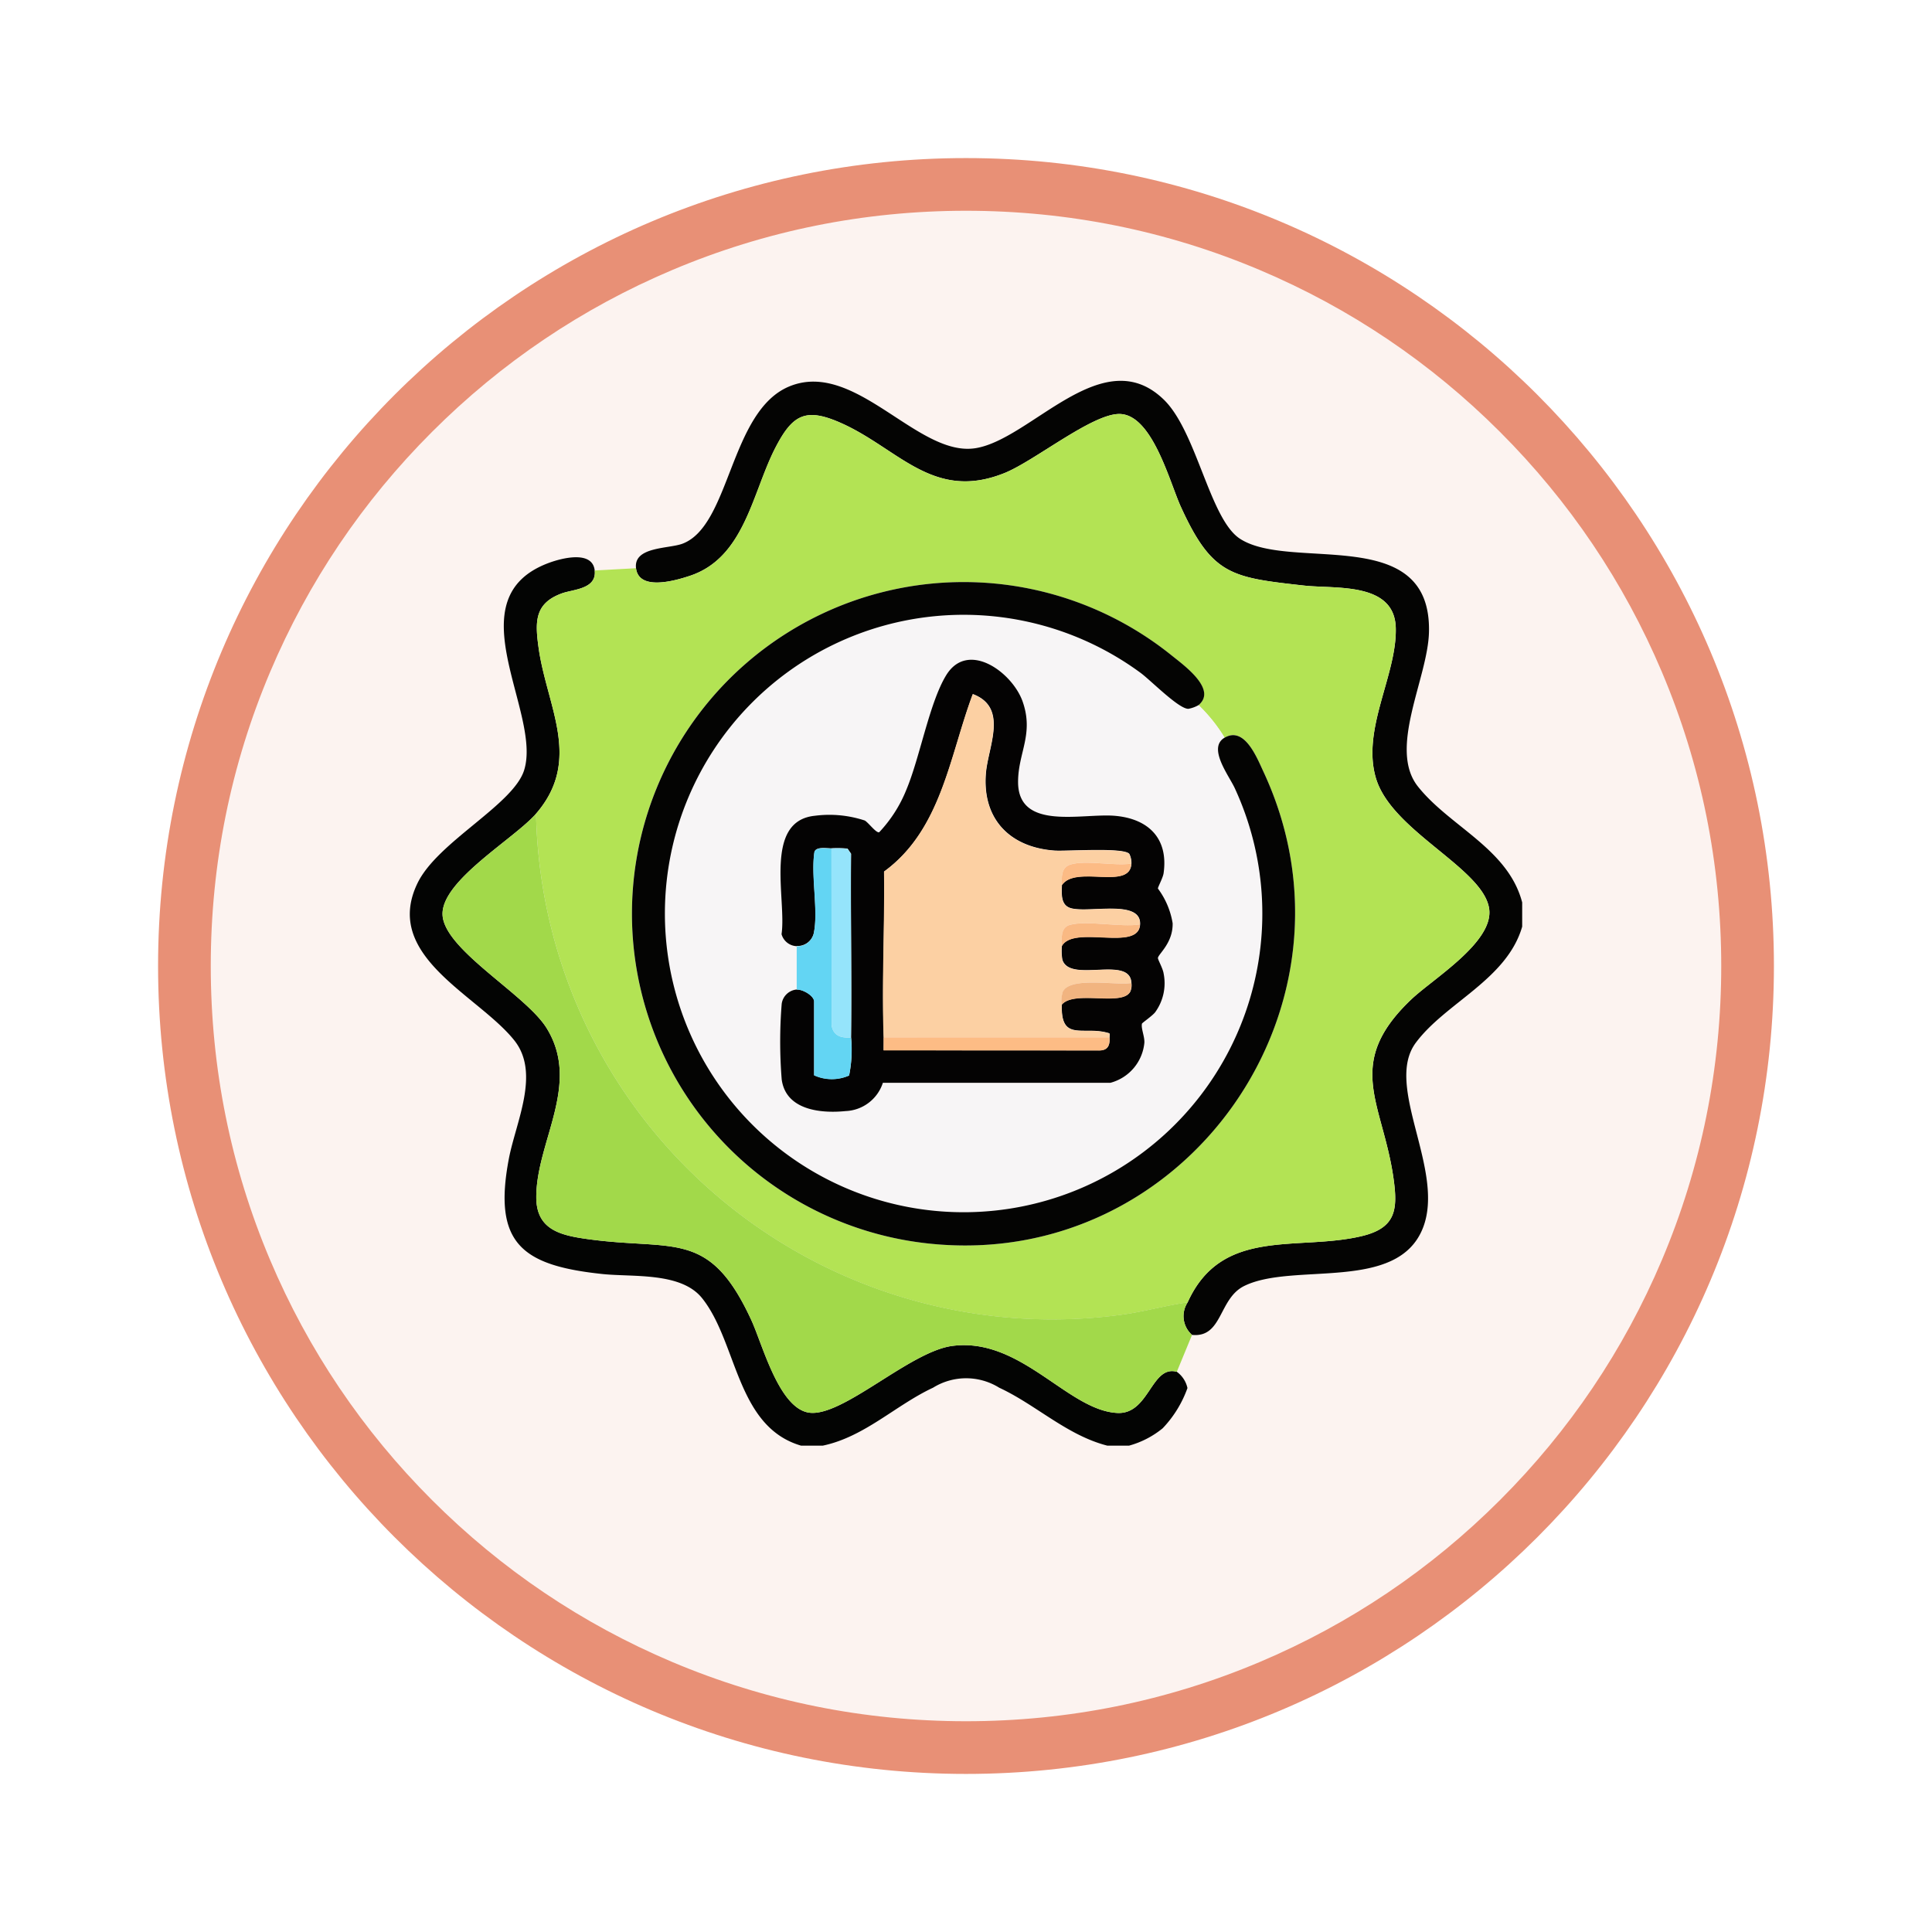 <svg xmlns="http://www.w3.org/2000/svg" xmlns:xlink="http://www.w3.org/1999/xlink" width="110" height="110" viewBox="0 0 110 110">
  <defs>
    <filter id="Path_982547" x="0" y="0" width="110" height="110" filterUnits="userSpaceOnUse">
      <feOffset dy="3" input="SourceAlpha"/>
      <feGaussianBlur stdDeviation="3" result="blur"/>
      <feFlood flood-opacity="0.161"/>
      <feComposite operator="in" in2="blur"/>
      <feComposite in="SourceGraphic"/>
    </filter>
    <clipPath id="clip-path">
      <rect id="Rectangle_405850" data-name="Rectangle 405850" width="63.334" height="60.625" fill="none"/>
    </clipPath>
  </defs>
  <g id="Group_1157636" data-name="Group 1157636" transform="translate(-797.195 -4520.205)">
    <g id="Group_1157584" data-name="Group 1157584" transform="translate(-3.805 1226.539)">
      <g id="Group_1155724" data-name="Group 1155724" transform="translate(0 -1390)">
        <g id="Group_1154703" data-name="Group 1154703" transform="translate(0 1465.666)">
          <g id="Group_1150789" data-name="Group 1150789" transform="translate(3 2320)">
            <g id="Group_1154212" data-name="Group 1154212" transform="translate(-236 -5809)">
              <g id="Group_1152583" data-name="Group 1152583" transform="translate(1043 6713)">
                <g id="Group_1146973" data-name="Group 1146973" transform="translate(0 0)">
                  <g id="Group_1146954" data-name="Group 1146954">
                    <g transform="matrix(1, 0, 0, 1, -9, -6)" filter="url(#Path_982547)">
                      <g id="Path_982547-2" data-name="Path 982547" transform="translate(9 6)" fill="#fcf3f0">
                        <path d="M 46 90.5 C 39.992 90.5 34.164 89.324 28.679 87.003 C 23.38 84.762 18.621 81.553 14.534 77.466 C 10.446 73.379 7.238 68.62 4.996 63.321 C 2.676 57.836 1.5 52.008 1.5 46 C 1.5 39.992 2.676 34.164 4.996 28.679 C 7.238 23.38 10.446 18.621 14.534 14.534 C 18.621 10.446 23.38 7.238 28.679 4.996 C 34.164 2.676 39.992 1.5 46 1.5 C 52.008 1.5 57.836 2.676 63.321 4.996 C 68.62 7.238 73.379 10.446 77.466 14.534 C 81.554 18.621 84.762 23.38 87.004 28.679 C 89.324 34.164 90.5 39.992 90.5 46 C 90.5 52.008 89.324 57.836 87.004 63.321 C 84.762 68.62 81.554 73.379 77.466 77.466 C 73.379 81.553 68.62 84.762 63.321 87.003 C 57.836 89.324 52.008 90.5 46 90.5 Z" stroke="none"/>
                        <path d="M 46 3 C 40.194 3 34.563 4.136 29.263 6.378 C 24.143 8.544 19.544 11.644 15.594 15.594 C 11.644 19.544 8.544 24.143 6.378 29.263 C 4.136 34.563 3 40.194 3 46 C 3 51.806 4.136 57.437 6.378 62.737 C 8.544 67.857 11.644 72.455 15.594 76.405 C 19.544 80.355 24.143 83.456 29.263 85.622 C 34.563 87.863 40.194 89 46 89 C 51.806 89 57.437 87.863 62.737 85.622 C 67.857 83.456 72.456 80.355 76.406 76.405 C 80.356 72.455 83.456 67.857 85.622 62.737 C 87.864 57.437 89 51.806 89 46 C 89 40.194 87.864 34.563 85.622 29.263 C 83.456 24.143 80.356 19.544 76.406 15.594 C 72.456 11.644 67.857 8.544 62.737 6.378 C 57.437 4.136 51.806 3 46 3 M 46 -7.62939453125e-06 C 71.405 -7.62939453125e-06 92 20.595 92 46 C 92 71.405 71.405 92 46 92 C 20.595 92 0 71.405 0 46 C 0 20.595 20.595 -7.62939453125e-06 46 -7.62939453125e-06 Z" stroke="none" fill="#e89076"/>
                      </g>
                    </g>
                  </g>
                </g>
              </g>
            </g>
          </g>
        </g>
      </g>
      <g id="Group_1145587" data-name="Group 1145587" transform="translate(824.333 3315.353)">
        <g id="Group_1145586" data-name="Group 1145586" clip-path="url(#clip-path)">
          <path id="Path_979795" data-name="Path 979795" d="M154.318,29.71v1.36c-.873,3.021-4.367,4.333-6.06,6.616-1.83,2.467,1.705,7.257.406,10.546-1.452,3.678-7.391,1.921-10.177,3.3-1.463.725-1.222,2.957-2.967,2.783a1.423,1.423,0,0,1-.247-1.855c1.947-4.31,6.251-2.9,9.9-3.767,1.961-.466,2.074-1.506,1.817-3.31-.614-4.3-2.853-6.5,1.021-10.176,1.244-1.18,4.705-3.265,4.427-5.16-.339-2.306-5.535-4.4-6.441-7.414-.842-2.794,1.195-5.885,1.125-8.57-.069-2.635-3.426-2.211-5.23-2.413-4.122-.461-5.224-.573-7.01-4.491-.639-1.4-1.626-5.27-3.5-5.278-1.555-.007-4.833,2.677-6.534,3.362-4.066,1.638-6.034-1.392-9.315-2.849-2-.889-2.756-.492-3.739,1.419-1.312,2.55-1.739,6.233-4.843,7.276-.838.282-2.928.889-3.087-.428-.148-1.226,1.838-1.1,2.631-1.388,2.751-1.016,2.7-7.583,6.118-8.969,3.744-1.518,7.291,4.045,10.576,3.526,3.176-.5,7.253-6.149,10.732-2.757,1.867,1.82,2.611,6.8,4.329,7.913,2.908,1.888,10.919-.912,10.76,5.327-.067,2.618-2.344,6.619-.628,8.78,1.818,2.29,5.145,3.538,5.939,6.613" transform="translate(-90.984 0.001)" fill="#040403"/>
          <path id="Path_979796" data-name="Path 979796" d="M10.527,81.809c.123,1.063-1.219,1.075-1.852,1.3-1.572.564-1.547,1.612-1.347,3.072.46,3.363,2.519,6.4-.14,9.477-1.228,1.423-5.386,3.8-5.324,5.746.064,1.989,4.731,4.542,5.92,6.456,1.988,3.2-.586,6.457-.583,9.637,0,1.844,1.363,2.167,2.909,2.382,4.934.689,6.936-.606,9.343,4.632.632,1.376,1.571,5.021,3.289,5.253,1.9.257,5.722-3.478,8.139-3.8,3.913-.519,6.583,3.681,9.406,3.816,1.819.087,1.925-2.745,3.384-2.343a1.548,1.548,0,0,1,.605.925,6.454,6.454,0,0,1-1.41,2.289,5.18,5.18,0,0,1-1.916.99H39.713c-2.3-.589-4.062-2.328-6.157-3.3a3.567,3.567,0,0,0-3.763,0c-2.126.991-3.9,2.8-6.281,3.3H22.276c-3.7-1.081-3.621-5.889-5.638-8.4-1.2-1.494-3.937-1.188-5.677-1.372-4.576-.485-6.237-1.742-5.323-6.557.4-2.1,1.8-4.868.317-6.738-2.058-2.591-7.54-4.8-5.512-8.967,1.142-2.345,5.448-4.452,6.066-6.423,1.033-3.292-4.04-9.8,1.423-11.809.719-.264,2.461-.721,2.594.43" transform="translate(0 -71.019)" fill="#030403"/>
          <path id="Path_979797" data-name="Path 979797" d="M95.107,65.8c-1.308.193-2.6.562-3.912.726a29.394,29.394,0,0,1-33.19-28.549c2.66-3.081.6-6.113.14-9.477-.2-1.46-.225-2.508,1.347-3.071.633-.227,1.975-.239,1.852-1.3L63.695,24c.159,1.317,2.248.709,3.087.428,3.1-1.043,3.531-4.726,4.843-7.276.983-1.911,1.735-2.309,3.739-1.419,3.282,1.456,5.249,4.486,9.315,2.849,1.7-.685,4.978-3.369,6.534-3.362,1.875.008,2.862,3.876,3.5,5.278,1.786,3.918,2.888,4.029,7.01,4.491,1.8.2,5.161-.223,5.23,2.413.07,2.685-1.967,5.776-1.125,8.57.907,3.01,6.1,5.108,6.441,7.414.278,1.9-3.183,3.98-4.427,5.16-3.874,3.674-1.635,5.871-1.021,10.175.257,1.8.144,2.844-1.817,3.31-3.647.867-7.951-.543-9.9,3.767m2.1-32.151a9.248,9.248,0,0,0-1.484-1.855c1.084-.9-.871-2.292-1.549-2.841A18.882,18.882,0,1,0,80.453,62.458c14.56,1.487,25.156-13.6,18.965-26.877-.376-.806-1.072-2.6-2.209-1.934" transform="translate(-50.818 -13.335)" fill="#b3e354"/>
          <path id="Path_979798" data-name="Path 979798" d="M57.464,226.677a1.423,1.423,0,0,0,.247,1.855l-.866,2.1c-1.459-.4-1.564,2.429-3.384,2.343-2.822-.134-5.493-4.335-9.406-3.816-2.417.321-6.236,4.056-8.139,3.8-1.718-.232-2.657-3.877-3.289-5.253-2.407-5.238-4.409-3.942-9.343-4.632-1.546-.216-2.908-.538-2.909-2.382,0-3.179,2.571-6.436.583-9.637-1.189-1.914-5.856-4.467-5.92-6.456-.062-1.944,4.1-4.323,5.324-5.746A29.393,29.393,0,0,0,53.552,227.4c1.314-.164,2.6-.533,3.912-.726" transform="translate(-13.175 -174.214)" fill="#a2d94a"/>
          <path id="Path_979799" data-name="Path 979799" d="M147.512,112.667A9.251,9.251,0,0,1,149,114.522c-1.006.585.29,2.209.6,2.924a17.011,17.011,0,1,1-5.383-6.613c.573.421,2.186,2.07,2.723,2.045a1.789,1.789,0,0,0,.575-.211m-22.879,13.726v2.473a.949.949,0,0,0-.858.811,26.969,26.969,0,0,0,0,4.31c.238,1.749,2.22,1.945,3.636,1.8a2.332,2.332,0,0,0,2.125-1.611l12.957,0a2.613,2.613,0,0,0,1.931-2.285c.017-.363-.2-.812-.137-1.083.011-.048.591-.442.748-.644a2.809,2.809,0,0,0,.484-2.214c-.039-.275-.331-.792-.324-.878.018-.229.861-.847.838-1.979a4.522,4.522,0,0,0-.838-1.975c-.007-.086.285-.6.324-.878.28-1.987-.871-3.1-2.774-3.264-1.861-.159-5.5.87-5.512-1.919,0-1.666.91-2.718.262-4.58-.584-1.679-3.125-3.528-4.358-1.5-.953,1.563-1.495,4.686-2.265,6.515a7.713,7.713,0,0,1-1.544,2.418c-.166.07-.606-.539-.822-.666a6.426,6.426,0,0,0-2.832-.272c-2.963.29-1.614,4.768-1.908,6.743a.933.933,0,0,0,.863.683" transform="translate(-102.605 -94.21)" fill="#f7f5f6"/>
          <path id="Path_979800" data-name="Path 979800" d="M134.268,99.467a1.79,1.79,0,0,1-.575.211c-.537.026-2.15-1.624-2.723-2.045a17.008,17.008,0,1,0,5.383,6.613c-.31-.715-1.607-2.338-.6-2.924,1.136-.661,1.833,1.129,2.209,1.934,6.192,13.273-4.4,28.364-18.965,26.877a18.883,18.883,0,1,1,13.723-33.507c.678.549,2.634,1.936,1.549,2.841" transform="translate(-89.361 -81.009)" fill="#040403"/>
          <path id="Path_979801" data-name="Path 979801" d="M171.105,144.438a.933.933,0,0,1-.863-.683c.294-1.975-1.055-6.453,1.908-6.743a6.426,6.426,0,0,1,2.832.272c.216.127.656.736.822.666a7.713,7.713,0,0,0,1.544-2.418c.77-1.829,1.311-4.952,2.265-6.515,1.234-2.023,3.774-.174,4.358,1.5.648,1.862-.267,2.914-.262,4.58.008,2.789,3.651,1.76,5.512,1.919,1.9.163,3.054,1.278,2.774,3.264-.039.275-.331.792-.324.878a4.522,4.522,0,0,1,.838,1.975c.024,1.132-.819,1.75-.838,1.979-.007.086.285.6.324.878a2.809,2.809,0,0,1-.484,2.214c-.157.2-.737.6-.748.644-.062.271.154.72.137,1.083a2.613,2.613,0,0,1-1.931,2.285l-12.957,0a2.332,2.332,0,0,1-2.125,1.611c-1.416.143-3.4-.054-3.636-1.8a26.968,26.968,0,0,1,0-4.31.948.948,0,0,1,.858-.811c.352-.017.989.357.989.68v4.2a2.436,2.436,0,0,0,1.991.012,7.34,7.34,0,0,0,.112-2.176c.042-3.481-.031-6.967,0-10.449l-.2-.292a6.514,6.514,0,0,0-.911-.017c-.279.006-.869-.11-.972.2-.215,1.358.24,3.383-.044,4.655a.946.946,0,0,1-.963.707m4.947,5.194c.009.247-.007.5,0,.743l12.189.006c.548.026.7-.241.673-.749,0-.072.031-.163-.018-.225-1.458-.459-2.777.539-2.7-1.63.709-.854,3.45.117,3.9-.746a.906.906,0,0,0,.062-.491c-.079-1.594-3.516.042-3.932-1.325a2.921,2.921,0,0,1-.026-.777c.693-1.23,4.386.348,4.452-1.237.063-1.5-3.167-.553-4.052-.957-.478-.218-.408-.834-.4-1.269.782-1.182,3.9.318,3.958-1.237a1.141,1.141,0,0,0-.114-.534c-.257-.4-3.571-.15-4.282-.2-2.532-.19-4.1-1.8-3.889-4.393.121-1.525,1.3-3.745-.742-4.516-1.328,3.552-1.782,7.712-5.049,10.1.04,3.138-.134,6.3-.023,9.437" transform="translate(-149.077 -112.254)" fill="#040303"/>
          <path id="Path_979802" data-name="Path 979802" d="M179.751,214.708l.008,10.07c.1.606.555.735,1.105.688a7.341,7.341,0,0,1-.112,2.176,2.435,2.435,0,0,1-1.991-.012v-4.2c0-.323-.637-.7-.989-.68v-2.473a.946.946,0,0,0,.963-.707c.284-1.272-.171-3.3.044-4.655.1-.312.693-.2.972-.2" transform="translate(-155.744 -188.089)" fill="#63d5f3"/>
          <path id="Path_979803" data-name="Path 979803" d="M217.429,163.505c-.111-3.135.063-6.3.023-9.437,3.267-2.389,3.721-6.55,5.049-10.1,2.041.771.864,2.99.742,4.516-.206,2.591,1.357,4.2,3.889,4.393.711.053,4.024-.193,4.282.2a1.141,1.141,0,0,1,.114.534c-.947.145-2.622-.22-3.47.055-.545.177-.48.735-.487,1.182s-.078,1.05.4,1.269c.885.4,4.114-.541,4.052.957-1.071.175-3.041-.247-3.993.026-.541.156-.459.786-.459,1.21a2.92,2.92,0,0,0,.026.777c.415,1.367,3.853-.269,3.932,1.325-.859.144-3.489-.389-3.894.5a1.8,1.8,0,0,0-.064.739c-.074,2.169,1.245,1.171,2.7,1.63.048.062.013.153.018.225Z" transform="translate(-190.454 -126.128)" fill="#fcd0a3"/>
          <path id="Path_979804" data-name="Path 979804" d="M194.855,225.529c-.55.047-1.01-.082-1.105-.688l-.008-10.071a6.514,6.514,0,0,1,.911.017l.2.292c-.031,3.482.042,6.969,0,10.449" transform="translate(-169.735 -188.151)" fill="#95e4fb"/>
          <path id="Path_979805" data-name="Path 979805" d="M230.54,301.645c.032.508-.125.775-.673.749l-12.189-.006c-.007-.246.009-.5,0-.743Z" transform="translate(-190.704 -264.268)" fill="#fdbc85"/>
          <path id="Path_979806" data-name="Path 979806" d="M303.445,276.485a.906.906,0,0,1-.062.491c-.446.863-3.187-.108-3.9.746a1.8,1.8,0,0,1,.064-.739c.405-.886,3.034-.353,3.894-.5" transform="translate(-262.371 -242.199)" fill="#f1b480"/>
          <path id="Path_979807" data-name="Path 979807" d="M303.954,249.265c-.066,1.585-3.759.007-4.452,1.237,0-.424-.082-1.055.459-1.21.952-.273,2.922.149,3.993-.026" transform="translate(-262.386 -218.318)" fill="#f9b983"/>
          <path id="Path_979808" data-name="Path 979808" d="M303.491,221.447c-.061,1.554-3.175.055-3.957,1.237.008-.447-.057-1.006.487-1.182.848-.275,2.523.09,3.47-.055" transform="translate(-262.418 -193.962)" fill="#fcbb85"/>
        </g>
      </g>
    </g>
  </g>
</svg>
